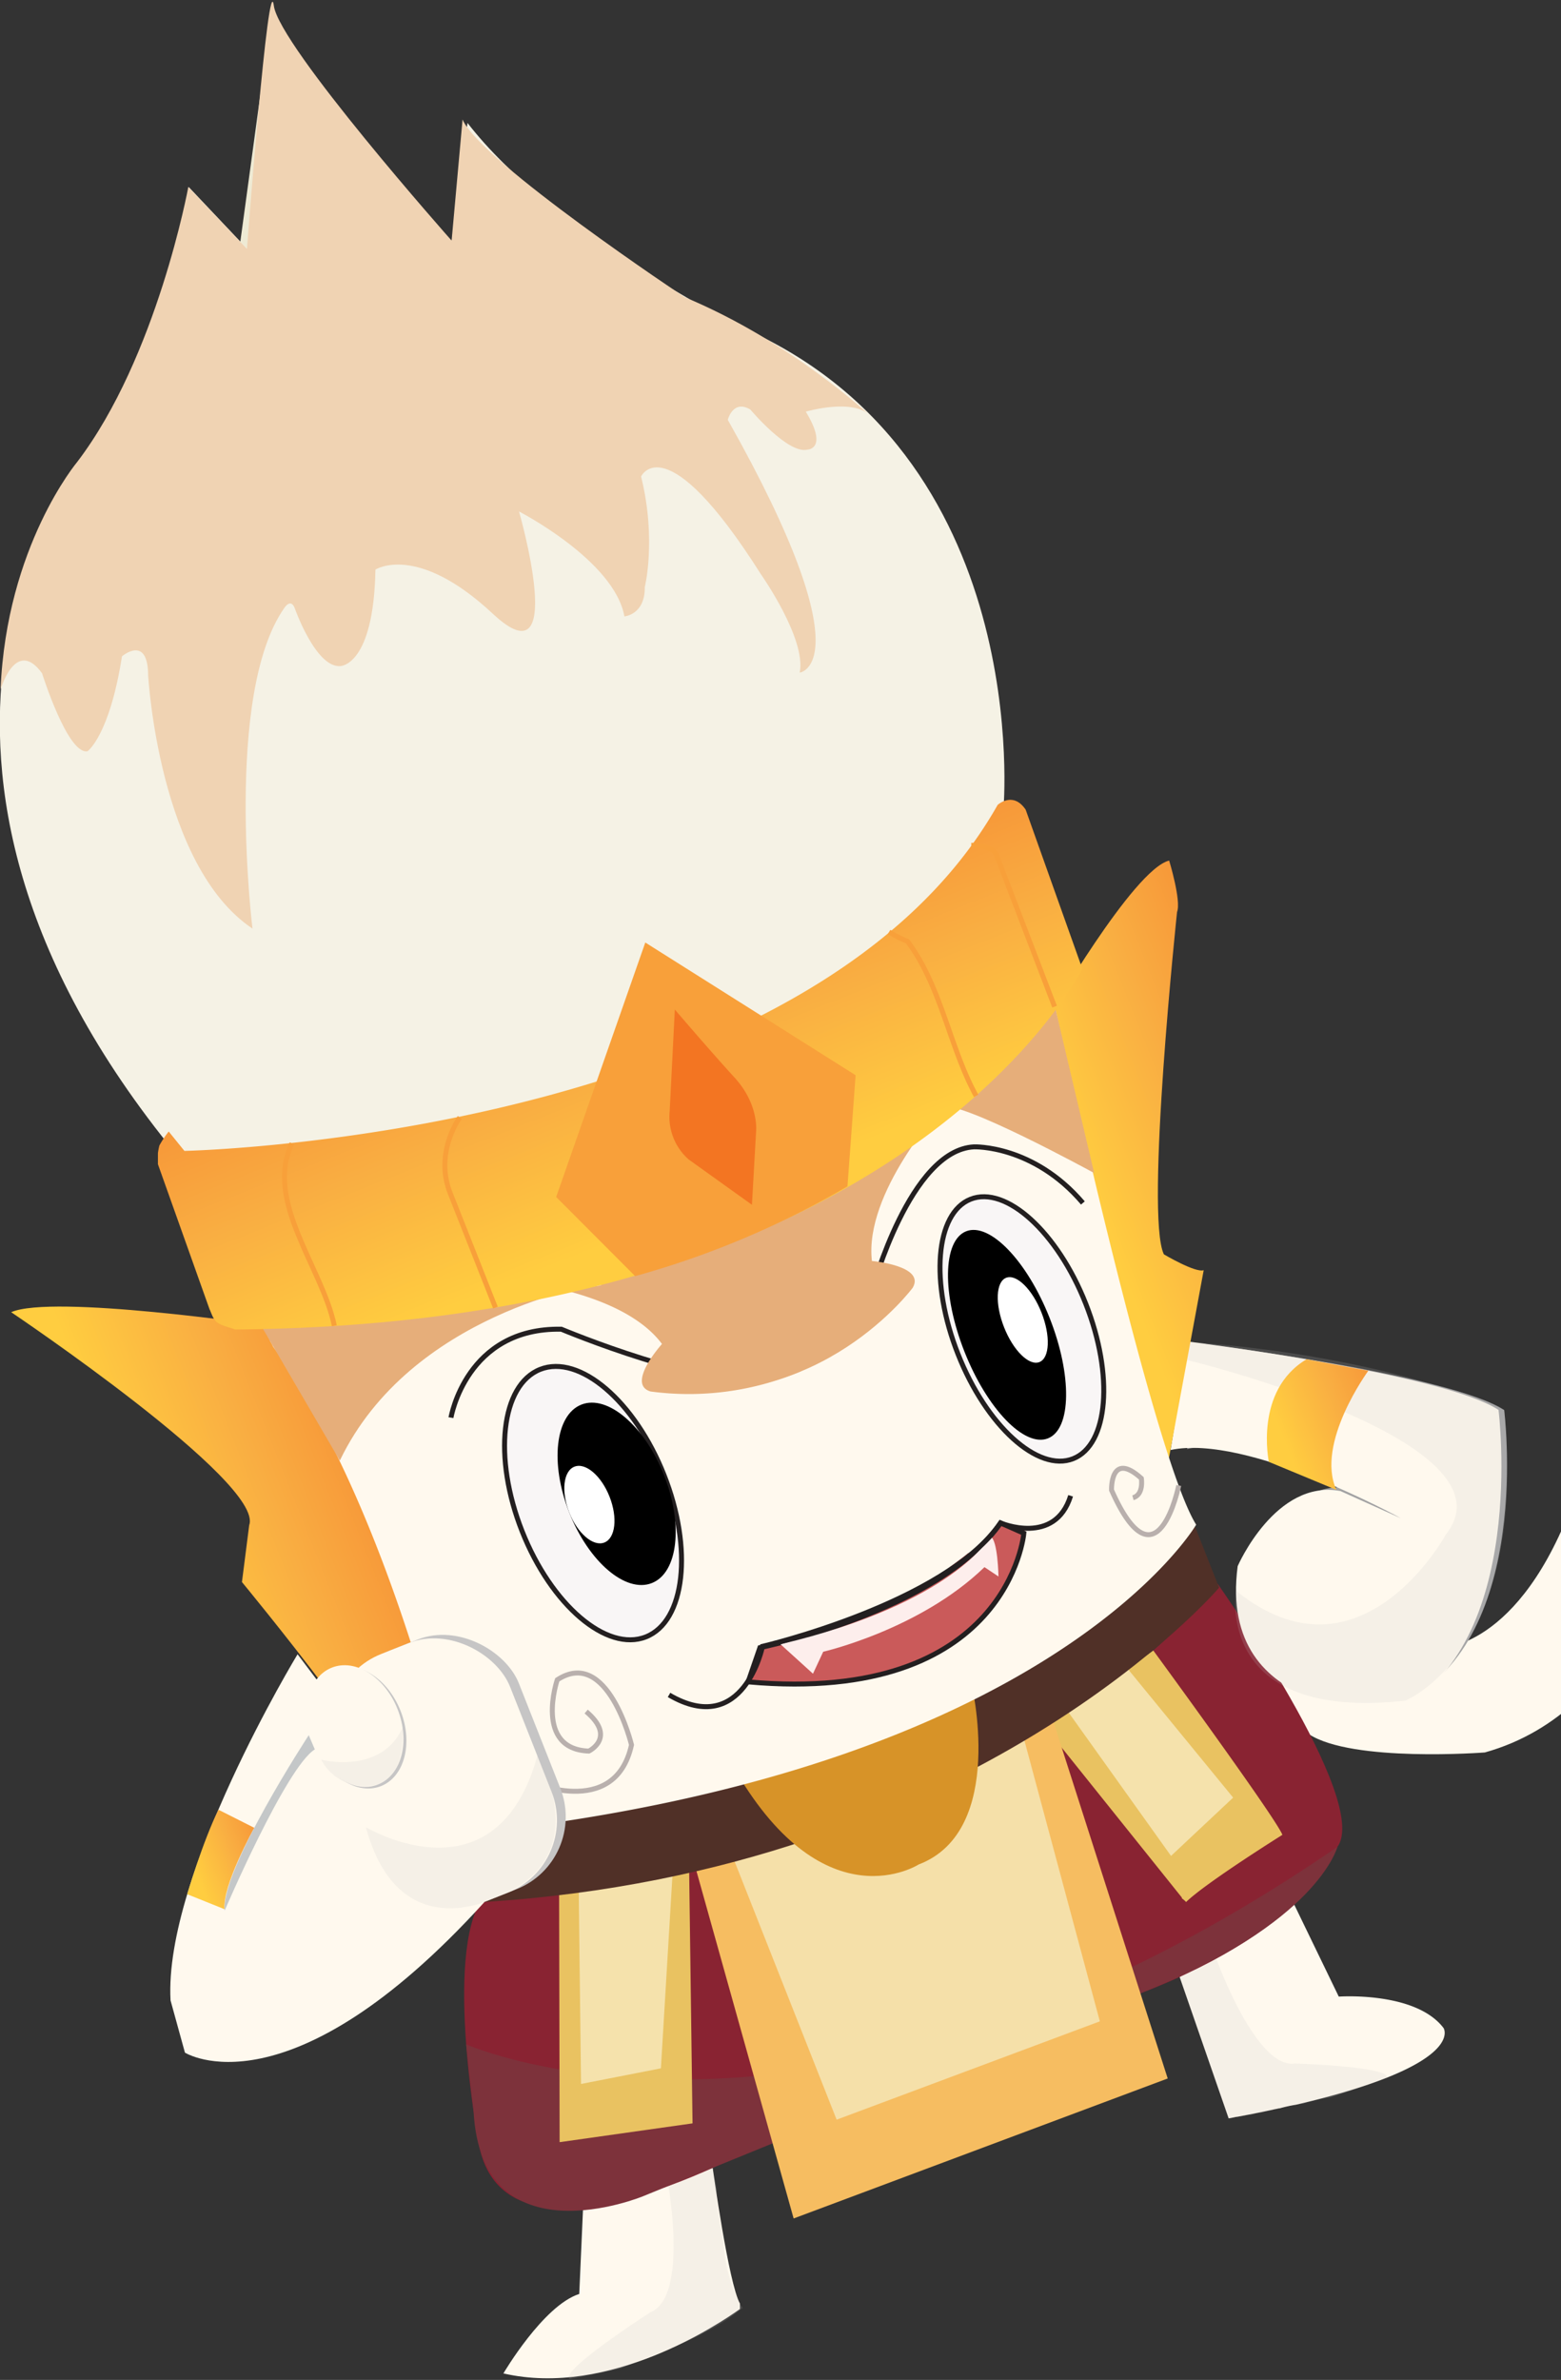 <svg id="Layer_2" data-name="Layer 2" xmlns="http://www.w3.org/2000/svg" xmlns:xlink="http://www.w3.org/1999/xlink" viewBox="0 0 334 509"><rect x="0" y="0" width="334" height="509" fill="#333333" stroke="none"/><defs><style>.cls-1{fill:#fff9ee;}.cls-2{fill:#c6c5c4;}.cls-12,.cls-2{opacity:0.17;}.cls-3{fill:#892332;}.cls-4{fill:#7d323b;}.cls-5{fill:#e9c261;}.cls-6{fill:#f5e2ac;}.cls-7{fill:#f6bd61;}.cls-8{fill:#f5e0a9;}.cls-9{fill:#503027;}.cls-10{fill:#d79328;}.cls-11{fill:#a2a2a3;}.cls-12,.cls-30{fill:#c6c5c5;}.cls-13{fill:url(#linear-gradient);}.cls-14{fill:#eeead4;}.cls-15{fill:#f5f2e5;}.cls-16{fill:#f0d3b3;}.cls-17{fill:url(#linear-gradient-2);}.cls-18{fill:url(#linear-gradient-3);}.cls-19,.cls-25,.cls-28{fill:none;}.cls-19,.cls-21{stroke:#231f20;}.cls-19,.cls-21,.cls-25,.cls-28{stroke-miterlimit:10;stroke-width:1.06px;}.cls-20{fill:#e6ae7a;}.cls-21{fill:#f9f6f6;}.cls-22{fill:#fff;}.cls-23{fill:#ca5a5a;}.cls-24{fill:#fdeeec;}.cls-25{stroke:#b9b0ad;}.cls-26{fill:url(#linear-gradient-4);}.cls-27{fill:#f8a03a;}.cls-28{stroke:#f8a03a;}.cls-29{fill:#f37522;}.cls-31{fill:url(#linear-gradient-5);}.cls-32{fill:#c4c7c8;}</style><linearGradient id="linear-gradient" x1="239.61" y1="331.26" x2="266.58" y2="331.26" gradientTransform="matrix(0.93, -0.37, 0.37, 0.93, -74.34, 89.64)" gradientUnits="userSpaceOnUse"><stop offset="0.14" stop-color="#ffcd40"/><stop offset="0.64" stop-color="#f9ae42"/><stop offset="1" stop-color="#f79839"/></linearGradient><linearGradient id="linear-gradient-2" x1="217.62" y1="268.42" x2="267.06" y2="268.42" xlink:href="#linear-gradient"/><linearGradient id="linear-gradient-3" x1="1.13" y1="274.7" x2="57.28" y2="274.7" xlink:href="#linear-gradient"/><linearGradient id="linear-gradient-4" x1="141.67" y1="248.69" x2="141.67" y2="182.28" xlink:href="#linear-gradient"/><linearGradient id="linear-gradient-5" x1="-9.59" y1="332.33" x2="8.96" y2="332.33" xlink:href="#linear-gradient"/></defs><title>mongkey-Home</title><g id="ลิง"><path class="cls-1" d="M158.32,493.21c0-.19,0-.37,0-.55-2.4-4.18-5.83-29-5.83-29l-27.73,8.45-.82,18.5c-7.72,2.48-16.23,17-16.23,17,22.7,5.22,46.32-10.7,50.6-13.77C158.33,493.59,158.33,493.4,158.32,493.21Z"/><path class="cls-1" d="M308.87,433.74c-6-7.9-22.42-6.72-22.42-6.72l-9.57-19.76c-2.84,2.82-24.48,15.55-24.48,15.55l10.49,30.25,1.13-.21a5.38,5.38,0,0,1,.78-.14c2.68-.5,5.19-1,7.55-1.51l.28-.07.49-.1.51-.11.15,0a30.58,30.58,0,0,1,3.53-.78C314,441.57,308.87,433.74,308.87,433.74Z"/><path class="cls-2" d="M277.08,441.32c-8.33,1.3-16.84-22.42-16.84-22.42l-7.84,3.9,10.49,30.25.31,0,.13,0h0a5.34,5.34,0,0,1,2.2-.39,5.42,5.42,0,0,1,1.85-.35l.33,0h0l.14-.06a5.44,5.44,0,0,1,2-.4c.11,0,.22-.07.34-.09q-.57.14.43-.13t1.94-.46q1-.21.34,0l.81-.24a27.91,27.91,0,0,1,5.07-1h.06a28.54,28.54,0,0,1,5.9-1.35c6.59-2.15,12-4.23,12-4.23C297.59,442,277.08,441.32,277.08,441.32Z"/><path class="cls-2" d="M133.2,506.37c8.59-3.48,18.5-6.83,25.71-12.78a6,6,0,0,1-.67-1,32.64,32.64,0,0,1-3.35-12.11c-.36-4-1.62-8.05-1.54-12.08,0-.14,0-.28,0-.42l-1.14-5.25-9.85.85s5.61,27.36-3.19,30.95c0,0-19.42,12.48-17.3,14.25,0,0,4.78-.86,11-2.24Z"/><path class="cls-1" d="M338,317.12c-11.36,34.93-29.16,35.24-29.16,35.24-8.3,19.67-40.11-1.5-40.11-1.5l9.52,18.86,1.79,1.16c9.3,6.11,37.67,3.92,37.67,3.92,32.2-9,39.33-47.14,39.33-47.14C356.55,306.28,338,317.12,338,317.12Z"/><path class="cls-3" d="M103.28,405.92s110.87-9.42,157.23-67.22c0,0,32.93,46.42,25.63,56.33,0,0-5.55,17.21-42,31.24L163.38,458.2s-54.7,31.31-60.87.68c0,0-7.68-40.71.77-53h0"/><path class="cls-4" d="M99.74,437.22S175.4,471.07,286.15,395c0,0-4.15,16.42-42,31.24L137.53,469.74s-34.48,14.18-36.2-18.17Z"/><polygon class="cls-5" points="119.63 404.99 119.74 458.15 148.18 454.13 147.45 399.63 119.63 404.99"/><polygon class="cls-6" points="123.83 404.18 124.32 445.7 141.41 442.36 143.93 400.31 123.83 404.18"/><path class="cls-5" d="M252.87,406a5.25,5.25,0,0,1,.91.79c4.31-4.18,20.61-14.37,20.61-14.37C273,388.81,246.77,353,246.77,353L228.5,366l-4.8,3.44,29.19,36.41Z"/><polygon class="cls-6" points="241.28 356.9 263.85 384.46 250.56 396.93 228.5 366.05 241.28 356.9"/><polygon class="cls-7" points="148.78 399.32 169.81 474.47 249.85 444.53 225.45 368.38 148.78 399.32"/><polygon class="cls-8" points="156.86 397.31 179.01 453.34 235.33 432.31 218.95 371.36 156.86 397.31"/><path class="cls-9" d="M99.26,393.12S220.59,372.41,255,324.75l5.85,14.81s-51.7,60.64-157.23,67.22h0l-4.36-13.67"/><path class="cls-10" d="M157.51,378.91l50.29-19.15s7.73,31.78-11.24,39C196.57,398.75,176.71,411.57,157.51,378.91Z"/><path class="cls-11" d="M257.68,287.45s52.62,6.56,64.16,14.12c0,0,6.2,48.86-21.2,62.11,0,0-37,2.66-32.74-29.81,0,0,7.83-18.06,21.23-15.52L301.62,324s-31.73-17.53-47.62-14.1Z"/><path class="cls-1" d="M254.24,286.93s54.45,6.79,66.39,14.61c0,0,6.42,50.56-21.93,64.27,0,0-38.29,2.75-33.88-30.85,0,0,8.1-18.69,22-16.06l12.92,5.81s-32.84-18.14-49.28-14.59Z"/><path class="cls-12" d="M254,290.87s71.33,17.25,55.34,37.36c0,0-18.23,33.47-44.86,12,0,0-4.89,28,36.18,23.49,0,0,26.32-10.32,21.2-62.11,0,0-23.82-11.51-67.61-14.63Z"/><path class="cls-13" d="M271.49,312.65s-3.21-15.2,8.06-21.94l13.23,2.45s-11.38,15.48-6.84,25.48Z"/><path class="cls-14" d="M47.72,78.87,58,3.35s24.76,49.5,56.54,60.5L105.39,104,66.6,119.29Z"/><path class="cls-15" d="M37.84,247s129.57-1.05,176.85-73.72c0,0,7-76.5-56.95-103.67,0,0-39.69-20-57.71-43.32l-3,22.46-5.9,44.9L40.38,40s-6.13,39.67-23.77,58.8C16.61,98.77-32.44,161.49,37.84,247Z"/><path class="cls-16" d="M.12,147.48S3.36,136.23,9,144c0,0,5.49,17.49,9.73,16.67,0,0,4.69-3.28,7.37-20.3,0,0,5.53-4.75,5.6,4.06,0,0,2.23,40.74,22.32,54.17,0,0-6.14-50,6.78-68.53,0,0,1.39-2.26,2.26,0,0,0,4.48,12.77,9.75,12.39,0,0,7.14,0,7.52-20.64,0,0,8.83-5.77,25.12,9.45s5.6-21.88,5.6-21.88,20.39,10.47,22.55,22.44c0,0,4.43-.33,4.36-6.28,0,0,2.55-10.13-.79-23.63,0,0,5.17-11.45,25.66,20.93,0,0,9.74,13.82,8.28,21,0,0,14.18-1.62-15.39-54.06,0,0,1.1-4.43,4.83-2.2,0,0,8.08,9.63,12.22,8.57,0,0,4.53-.08-.36-8.12,0,0,10.24-3,13.84.93,0,0-16.87-15.88-39.75-25.41,0,0-43.68-29-47.53-38l-2.34,25.9S59.74,9.89,58.59,1.22s-5.75,52-5.75,52L40.29,40s-6.68,36.37-23.77,58.8C16.52,98.81,1.39,116.77.12,147.48Z"/><path class="cls-17" d="M224.16,217.79s18.32-31.85,26-33.74c0,0,2.63,8.6,1.69,11,0,0-6.88,64.88-2.82,73.22,0,0,6.74,4,8.52,3.39l-8.26,44.6-25.12-98.53"/><path class="cls-18" d="M56.61,283.46s-45.42-6.68-54.22-2.82c0,0,54.22,36.44,50.93,45.55l-1.55,12.17s35.64,43.09,38.41,54.93L99,390.57s-17-84.45-42.34-107.11"/><path class="cls-1" d="M225.81,215.73c-46.46,59.83-160.74,69.59-168.45,70.19a4,4,0,0,1,.48,1,5.36,5.36,0,0,1,.59,1.09v0c27,37.32,40.51,104.26,40.51,104.26,126-12.94,157-66.18,157-66.18C246.55,311.13,225.81,215.73,225.81,215.73Z"/><path class="cls-19" d="M96.49,303.2s3.23-19.31,23.61-18.92c0,0,32.09,13.43,43,10"/><path class="cls-19" d="M186.65,275.79s8.09-29.82,21.75-30.51c0,0,12.66-.48,23.3,12"/><path class="cls-20" d="M234.11,250.88s-29.57-16.2-32.55-14c0,0-16.71,18.17-15,32.81,0,0,11.53,1,8.72,5.74,0,0-19.89,26.83-53.76,21.25,0,0,5.72-18.17-14-22,0,0-39.65,6.14-54.81,37.7L56.09,283.9S164,281,225.28,213.41Z"/><path class="cls-20" d="M172.17,289.45c1.95-3,4.29-6.11,4.67-9.74s-.86-7.62-1.8-11c-1.2-4.36-1.86-5.6-6.31-3.88-4.19,1.62-7.84,4.41-12,6.18-8.85,3.81-19,2.8-28.37,3.94a54.81,54.81,0,0,0-6.59,1.25c7.22,1.94,15.5,5.35,19.87,11.24,0,0-7.75,8.59-2.44,10.16a61.52,61.52,0,0,0,32.12-4.3A5.66,5.66,0,0,1,172.17,289.45Z"/><ellipse class="cls-21" cx="126.89" cy="321.48" rx="16.33" ry="30.76" transform="translate(-109.3 69.16) rotate(-21.57)"/><ellipse cx="131.94" cy="319.49" rx="10.9" ry="20.52" transform="translate(-108.22 70.88) rotate(-21.57)"/><ellipse class="cls-22" cx="126.11" cy="321.79" rx="4.63" ry="8.72" transform="translate(-109.47 68.9) rotate(-21.57)"/><ellipse class="cls-21" cx="218.65" cy="284.22" rx="14.69" ry="29.84" transform="translate(-89.18 100.29) rotate(-21.57)"/><ellipse cx="215.47" cy="285.48" rx="9.8" ry="23.81" transform="translate(-89.86 99.21) rotate(-21.57)"/><ellipse class="cls-22" cx="218.84" cy="282.3" rx="4.3" ry="9.69" transform="translate(-88.46 100.22) rotate(-21.57)"/><path class="cls-23" d="M217.57,326.61a7.21,7.21,0,0,1-.9-.49,4.61,4.61,0,0,1-2.28-.69,21.18,21.18,0,0,1-5.49,5.92,5.39,5.39,0,0,1-1.78.84c-1.89,1.56-3.9,2.85-5.79,4.48a4.88,4.88,0,0,1-1.88,1c-15.92,11.69-36.62,14.64-36.62,14.64l-2.22,7.47v0a4.76,4.76,0,0,1,1.13.46,4.86,4.86,0,0,1,2.54-.05c.79.18,1.6.32,2.42.43a4.91,4.91,0,0,1,3.6,0,71.39,71.39,0,0,1,7.45-.57,65.93,65.93,0,0,0,9.63-1.69,52.31,52.31,0,0,0,19.39-9.09,5.54,5.54,0,0,1,1.36-.7,4.81,4.81,0,0,1,1.54-1.47,54.55,54.55,0,0,0,9.65-19.89l-.12,0C218.67,327,218.1,326.85,217.57,326.61Z"/><path class="cls-19" d="M162.6,352.38s38.31-7.68,51.47-26.66l5,2.2s-3.26,36.77-59,31.79Z"/><path class="cls-24" d="M167,351.66l6.95,6.3,2.19-4.7s20.68-4.72,34.5-18.09l3,2s-.14-7.88-1.7-8.53C211.87,328.6,204.32,342.8,167,351.66Z"/><path class="cls-19" d="M229.08,319.91c-3.35,10.78-15,5.81-15,5.81-11.83,17.23-50.93,26.39-50.93,26.39s-4,19.74-20,10.39"/><path class="cls-25" d="M252.21,317.7s-4.6,23-14.38,1c0,0-.31-8.55,6.38-2.52,0,0,.58,3.5-1.8,4.15"/><path class="cls-25" d="M113,380.89s18.57,8.47,22.12-7.71c0,0-5.07-21-15.89-13.91,0,0-5,14.81,6.76,15.24,0,0,6-2.9-.57-8.46"/><path class="cls-26" d="M213.46,172.15c-40.25,71.22-174,74-174,74L36.1,242a20.65,20.65,0,0,0-2,3,13.64,13.64,0,0,0-.31,1.65c0,.1,0,.43,0,.51,0,.61,0,1.22,0,1.83L44.83,280c0,.06.07.11.09.17.18.45.36.9.56,1.34l.29.55.37.49.07.09.18.14c.15.12.67.41.69.44.25.11.51.22.77.31.7.25,1.41.45,2.12.68l.33.13c144-1.16,181.27-77.17,181.27-77.17l-12.11-34C216.74,169.13,213.46,172.15,213.46,172.15Z"/><path class="cls-27" d="M138.07,201.58l45,28.38-1.74,23.77a190.33,190.33,0,0,1-45.43,19.2L119,256Z"/><path class="cls-28" d="M62.47,244.54c-6,12.33,6.59,26.76,9.06,39"/><path class="cls-28" d="M98.38,239S93,246.25,96.2,254.86l9.81,24.8"/><path class="cls-28" d="M190.23,199.32a25.43,25.43,0,0,0,3.94,2c7.25,9.68,9,22.68,14.69,33.05"/><path class="cls-29" d="M144.39,215.91l-1.1,21.72A12.15,12.15,0,0,0,147.38,248l13.51,9.67.88-15.55s.75-5.81-4.61-11.67S144.39,215.91,144.39,215.91Z"/><path class="cls-28" d="M207.83,180.8s4.5-.16,5.41,2.14l12.4,32.35"/><rect class="cls-30" x="77.11" y="349.81" width="39.73" height="57.43" rx="16.67" ry="16.67" transform="translate(-132.37 62.16) rotate(-21.57)"/><path class="cls-1" d="M63.67,353.8S35,401,36.49,427.83L39.57,439s22.09,14,64.06-32.18Z"/><rect class="cls-1" x="75.24" y="350.55" width="39.73" height="57.43" rx="16.67" ry="16.67" transform="translate(-132.78 61.53) rotate(-21.57)"/><ellipse class="cls-30" cx="76.58" cy="369.5" rx="9.81" ry="13.44" transform="translate(-130.48 54.03) rotate(-21.57)"/><ellipse class="cls-1" cx="75.95" cy="369.15" rx="9.81" ry="13.44" transform="translate(-130.4 53.78) rotate(-21.57)"/><path class="cls-31" d="M46.74,387.05l7.67,3.87s-6.87,12.32-6.36,17.41h0l-8-3.21S43.4,393.8,46.74,387.05Z"/><path class="cls-32" d="M66.06,371.11s-18.79,28.68-18,37.54c0,0,13.14-30.69,19.3-34.5Z"/><path class="cls-2" d="M68.73,376.35s12.83,3.32,17.41-6.88c0,0,.92,10.38-5.25,12.18A10.57,10.57,0,0,1,68.73,376.35Z"/><path class="cls-2" d="M78.29,390.79s27.84,16.73,36.69-15.27c0,0,13.36,22.24-9.32,30.46C105.66,406,85.25,416.55,78.29,390.79Z"/></g></svg>